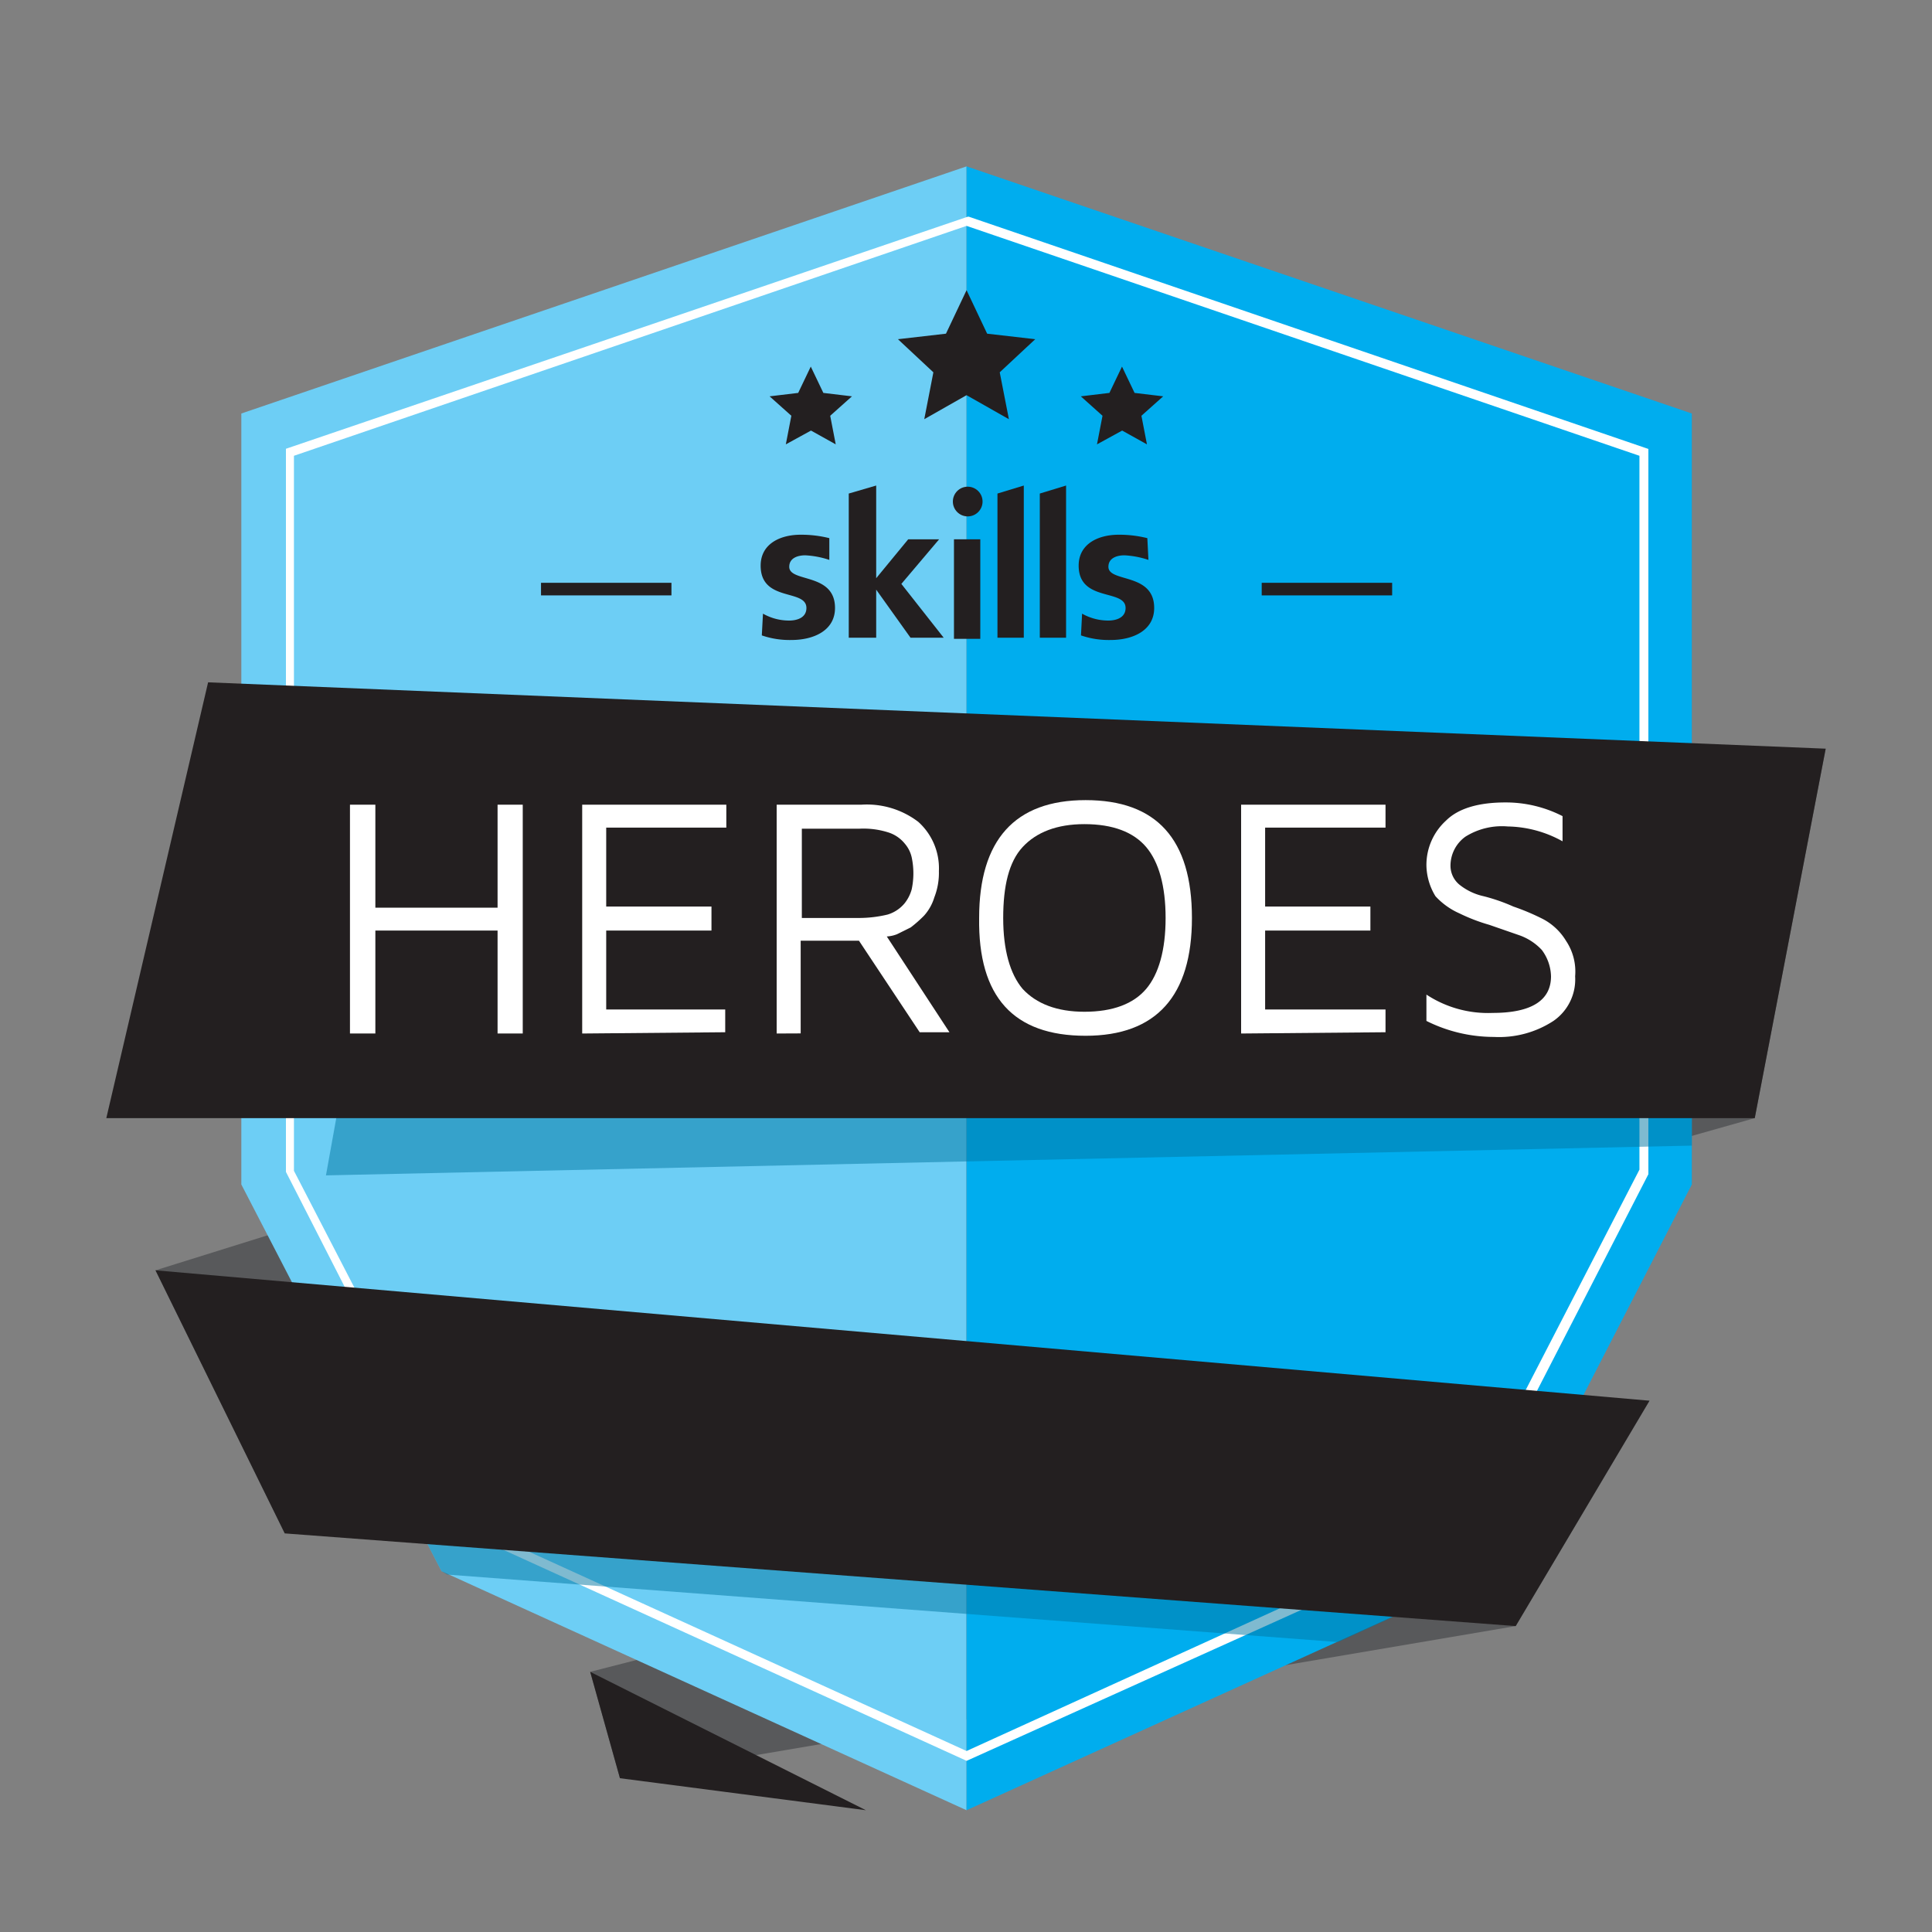 <?xml version="1.0" encoding="UTF-8"?> <svg xmlns="http://www.w3.org/2000/svg" id="Layer_1" data-name="Layer 1" width="350" height="350" viewBox="0 0 350 350"><rect x="0" y="0" width="350" height="350" fill="#808080" stroke="none"/><defs><style>.cls-1{fill:#58595b;}.cls-2{fill:#6dcef5;}.cls-3{fill:#00adee;}.cls-4{fill:#fff;}.cls-5{fill:#231f20;}.cls-6{fill:#0076a2;opacity:0.5;isolation:isolate;}</style></defs><title>Untitled-3</title><polygon class="cls-1" points="298.82 253.75 106.92 302.87 112.31 322.14 274.58 294.58 298.82 253.75"></polygon><polygon class="cls-1" points="330.74 135.63 28.17 230.13 51.59 277.79 317.89 202.56 330.74 135.63"></polygon><polygon class="cls-2" points="175.1 30.14 43.72 74.91 43.72 214.58 79.98 284.63 175.1 327.94 175.1 30.14"></polygon><polygon class="cls-3" points="175.1 30.14 306.49 74.91 306.49 214.58 270.43 284.63 175.1 327.94 175.1 30.14"></polygon><path class="cls-4" d="M175.1,319l-.41-.2L85.58,278.21l-.21-.21L51.8,212.3v-131l.62-.21L175.31,39.26h.21l123.1,42.07V212.72l-33.78,65.69-.21.21ZM86.82,277l88.28,40.21L263.39,277,297,211.89V82.57L175.1,40.92,53.25,82.57V212.1Z"></path><rect class="cls-5" x="228.57" y="105.58" width="23.63" height="2.28"></rect><rect class="cls-5" x="98.01" y="105.58" width="23.63" height="2.28"></rect><path class="cls-5" d="M150.24,101.43a16.45,16.45,0,0,0-4.36-.83c-1.24,0-2.9.42-2.9,2.08,0,2.9,8.29,1,8.29,7.46,0,4.14-3.94,5.8-7.87,5.8a15.49,15.49,0,0,1-5.39-.83l.21-3.94a9.59,9.59,0,0,0,4.76,1.25c1.25,0,3.11-.42,3.11-2.28,0-3.53-8.29-1-8.29-7.67,0-3.94,3.52-5.6,7.25-5.6a21.15,21.15,0,0,1,5.19.62Z"></path><rect class="cls-5" x="172.82" y="97.7" width="4.77" height="18.03"></rect><path class="cls-5" d="M208.05,101.43a16.3,16.3,0,0,0-4.35-.83c-1.24,0-2.9.42-2.9,2.08,0,2.9,8.29,1,8.29,7.46,0,4.14-3.94,5.8-7.87,5.8a15.49,15.49,0,0,1-5.39-.83l.2-3.94a9.66,9.66,0,0,0,4.77,1.25c1.24,0,3.11-.42,3.11-2.28,0-3.53-8.5-1-8.5-7.67,0-3.94,3.53-5.6,7.26-5.6a21.13,21.13,0,0,1,5.18.62Z"></path><polygon class="cls-5" points="163.29 105.78 170.13 97.7 164.53 97.7 158.73 104.75 158.73 104.75 158.73 87.96 153.76 89.41 153.76 115.53 158.73 115.53 158.73 106.82 158.73 106.82 164.95 115.53 170.96 115.53 163.29 105.78"></polygon><polygon class="cls-5" points="180.7 89.41 180.7 115.53 185.47 115.53 185.47 87.96 180.7 89.41"></polygon><polygon class="cls-5" points="188.37 89.41 188.37 89.41 188.37 115.53 193.13 115.53 193.13 87.96 188.37 89.41"></polygon><circle class="cls-5" cx="175.31" cy="90.86" r="2.69"></circle><path class="cls-5" d="M167.44,75.94l1.65-8.49-6.42-6,8.7-1,3.73-7.88,3.73,7.88,8.71,1-6.43,6,1.66,8.49-7.67-4.35Zm31.29,4.56,1-5.18-3.93-3.52,5.18-.62,2.28-4.77,2.28,4.77,5.18.62-3.94,3.52,1,5.18L203.29,78Zm-56.37,0,1-5.18-3.94-3.52,5.18-.62,2.28-4.77,2.28,4.77,5.18.62-3.94,3.52,1,5.18L146.92,78Z"></path><polygon class="cls-6" points="72.94 135.83 59.05 212.93 306.49 207.54 306.49 144.12 72.94 135.83"></polygon><polygon class="cls-6" points="79.98 284.63 81.02 285.25 242.46 297.48 270.43 284.63 284.32 257.69 55.73 237.79 79.98 284.63"></polygon><polygon class="cls-5" points="28.17 230.13 51.59 277.79 274.58 294.58 298.82 253.75 28.17 230.13"></polygon><polygon class="cls-5" points="37.7 123.61 19.26 202.56 317.89 202.56 330.74 135.63 37.7 123.61"></polygon><polygon class="cls-5" points="106.92 302.87 112.31 322.14 156.87 327.94 106.92 302.87"></polygon><path class="cls-4" d="M63.4,187.23V145.78H68v18.65H90.14V145.78H94.7v41.45H90.14V168.58H68v18.65Z"></path><path class="cls-4" d="M105.47,187.23V145.78h26.11v4.15H109.82v14.3h19.07v4.35H109.82v14.3h21.56V187Z"></path><path class="cls-4" d="M140.7,187.23V145.78H156a15.36,15.36,0,0,1,10.36,3.11,11.31,11.31,0,0,1,3.73,8.91,12.2,12.2,0,0,1-.83,4.77,8.7,8.7,0,0,1-1.86,3.31A22.87,22.87,0,0,1,165,168l-2.49,1.24a5.93,5.93,0,0,1-1.86.41L172,187h-5.39l-11-16.58H145.05v16.79Zm4.56-20.93h10.36a22.3,22.3,0,0,0,5.18-.62,6.37,6.37,0,0,0,3.11-2.08,7.07,7.07,0,0,0,1.25-2.48,13.88,13.88,0,0,0,0-5.81,5.72,5.72,0,0,0-1.25-2.48,6.29,6.29,0,0,0-3.11-2.07,14.83,14.83,0,0,0-5.18-.63H145.26Z"></path><path class="cls-4" d="M177.38,166.3c0-14.09,6.43-21.35,19.28-21.35s19.27,7.05,19.27,21.35c0,14.09-6.42,21.34-19.27,21.34C183.6,187.64,177.18,180.6,177.38,166.3Zm7.88-12.85c-2.49,2.69-3.52,7.05-3.52,12.85s1.24,10.15,3.52,12.85c2.49,2.69,6.22,4.14,11.19,4.14,5.18,0,8.91-1.45,11.19-4.14s3.52-7.05,3.52-12.85-1.24-10.16-3.52-12.85-6-4.15-11.19-4.15C191.48,149.3,187.75,150.76,185.26,153.45Z"></path><path class="cls-4" d="M224.84,187.23V145.78H251v4.15H229.19v14.3h19.07v4.35H229.19v14.3H251V187Z"></path><path class="cls-4" d="M258.41,156.77a10.85,10.85,0,0,1,3.53-8.09c2.28-2.28,6-3.31,10.77-3.31a22.51,22.51,0,0,1,10.36,2.48v4.56a21.08,21.08,0,0,0-9.94-2.69,12.45,12.45,0,0,0-7.67,1.86,6.48,6.48,0,0,0-2.69,5.18,4.44,4.44,0,0,0,1.65,3.53,10.69,10.69,0,0,0,4.36,2.07,33,33,0,0,1,5.38,1.87,41.53,41.53,0,0,1,5.39,2.28,10.7,10.7,0,0,1,4.15,3.93,10,10,0,0,1,1.65,6.43,9.13,9.13,0,0,1-3.93,8.08,18,18,0,0,1-10.78,2.9,27.33,27.33,0,0,1-12.23-2.9v-4.77a20.29,20.29,0,0,0,12,3.32c7.05,0,10.57-2.28,10.57-6.63a8.28,8.28,0,0,0-1.66-4.77,10.16,10.16,0,0,0-4.14-2.69l-5.39-1.87a32.41,32.41,0,0,1-5.39-2.07,13,13,0,0,1-4.35-3.11A11,11,0,0,1,258.41,156.77Z"></path></svg> 
